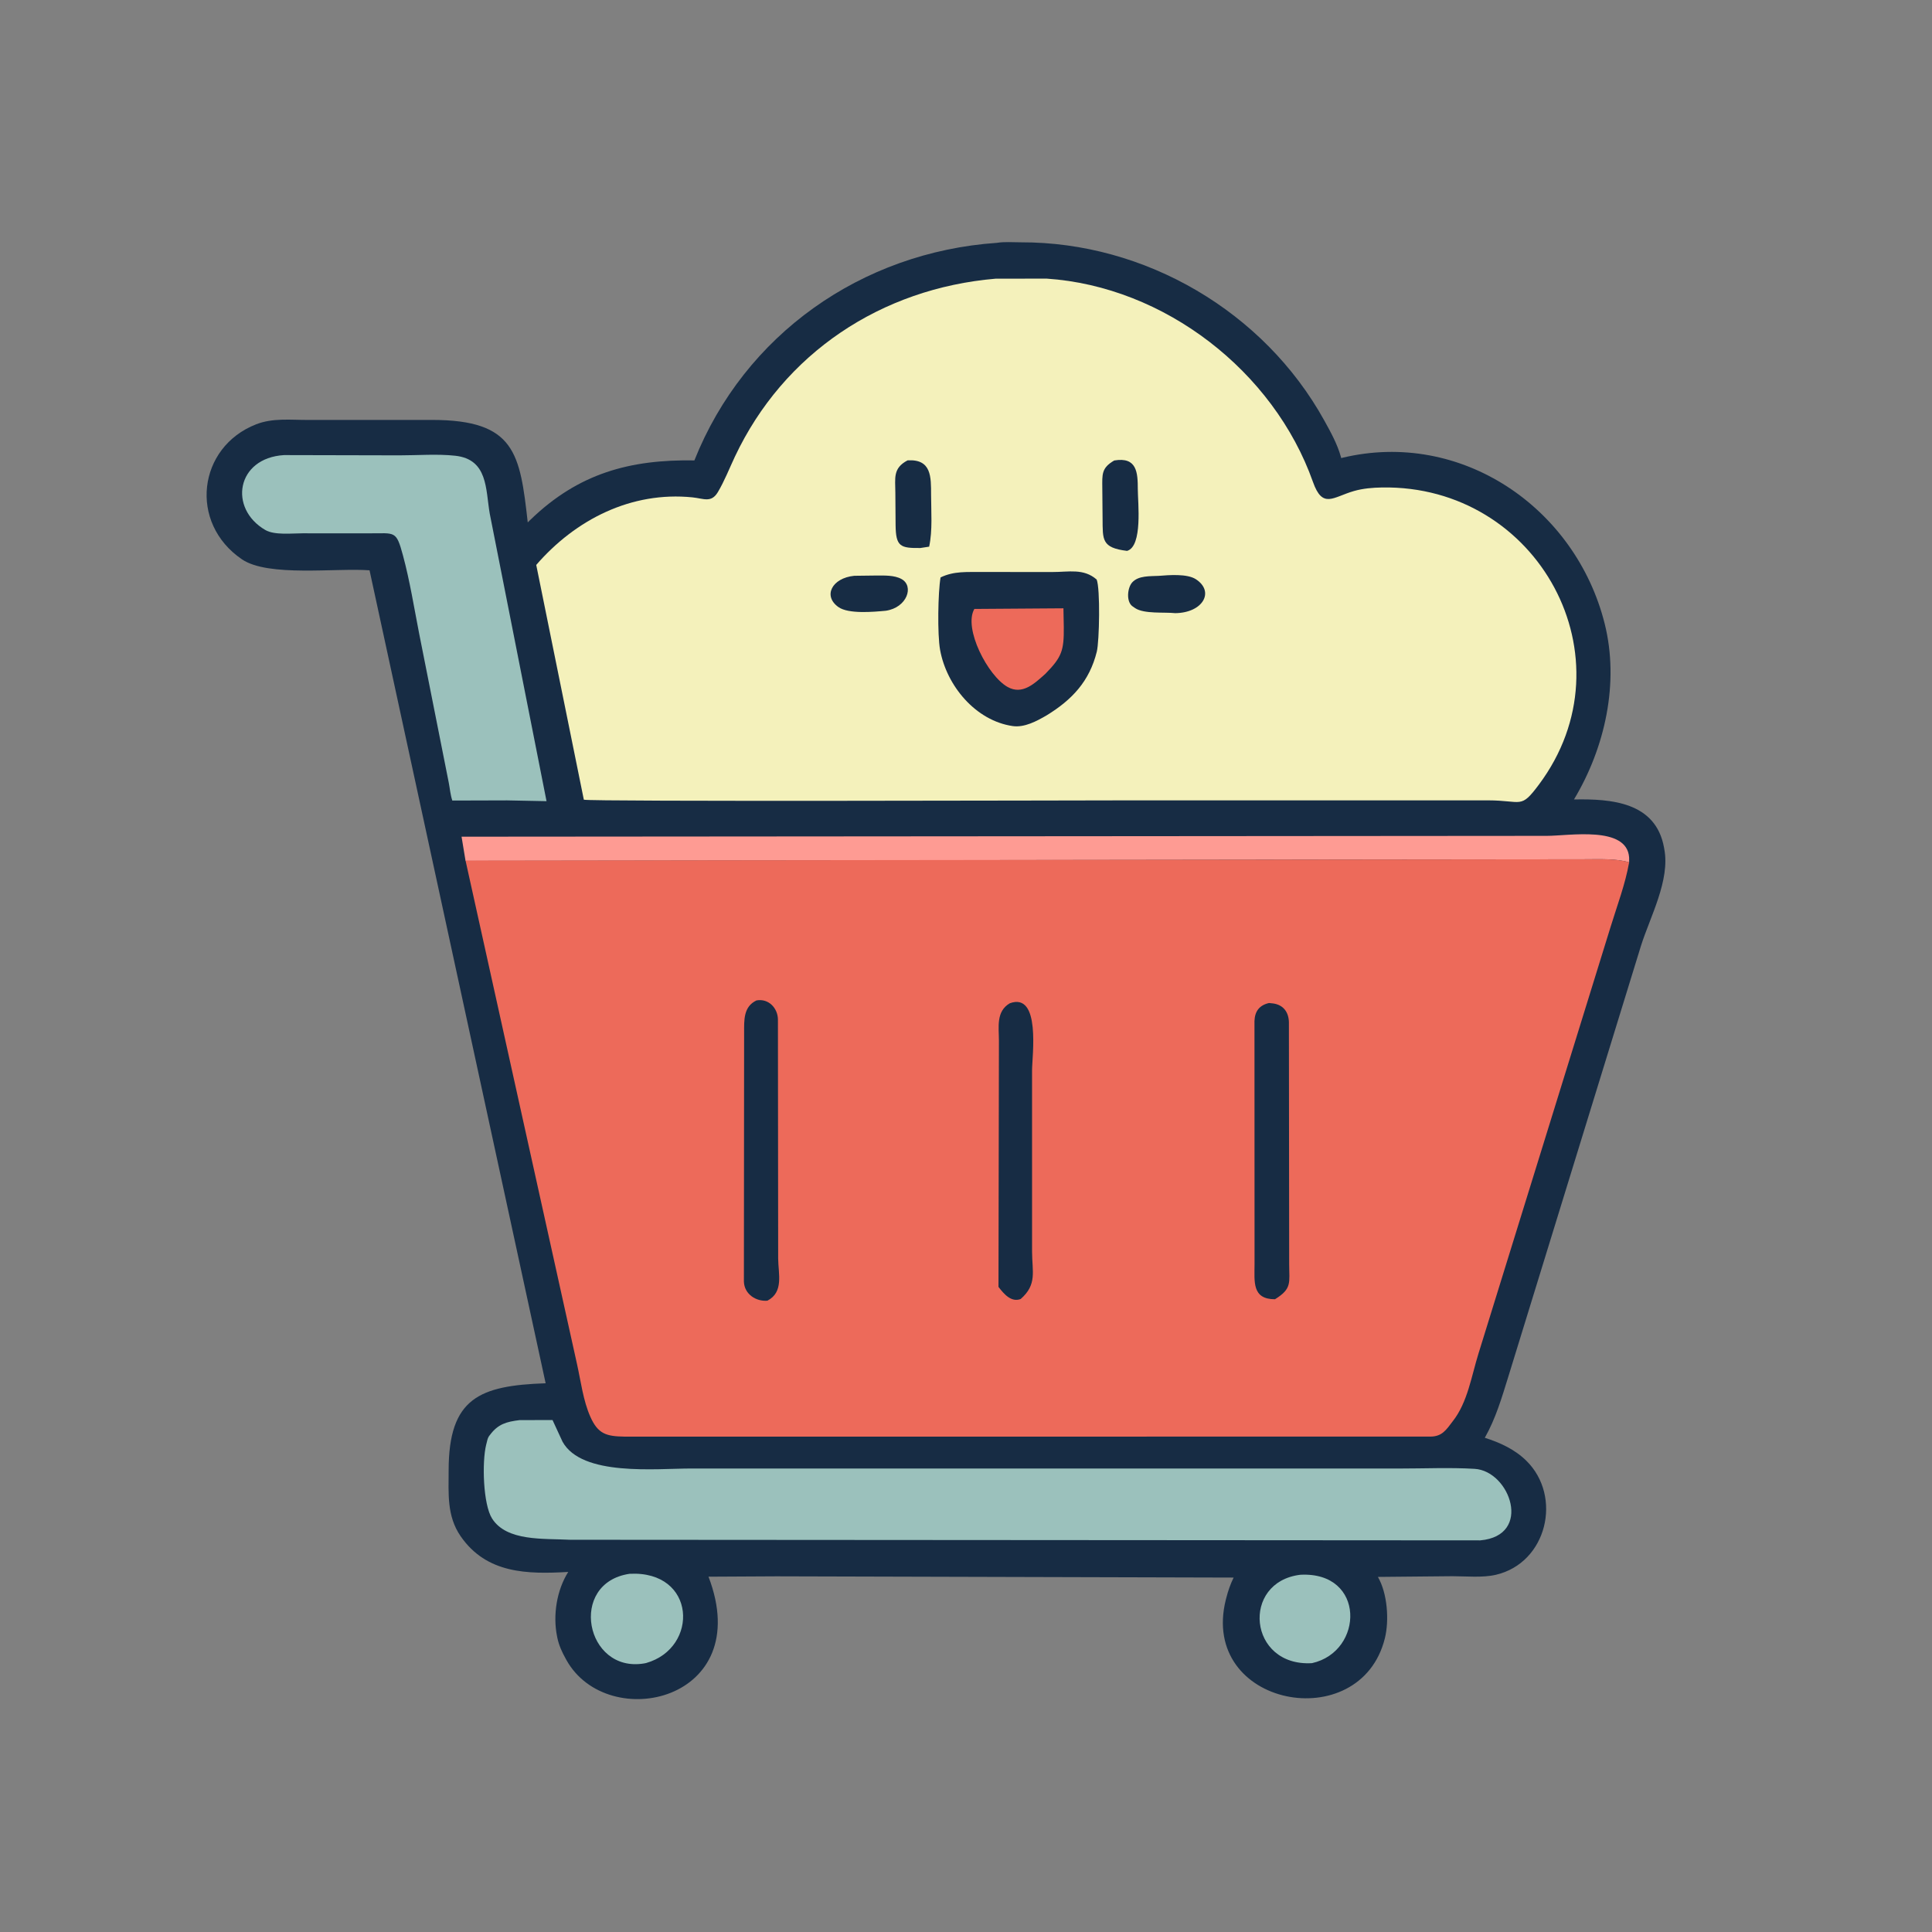 <?xml version="1.0" encoding="utf-8" ?>
<svg xmlns="http://www.w3.org/2000/svg" xmlns:xlink="http://www.w3.org/1999/xlink" width="512" height="512">
	<rect width="100%" height="100%" fill="#808080" stroke="none"/>
	<path fill="#172C44" transform="scale(0.8 0.8)" d="M330.252 80.442C332.717 80.031 335.589 80.278 338.105 80.27C379.338 80.145 418.717 103.196 438.689 139.3C440.827 143.165 442.976 147.029 444.18 151.301C444.333 151.845 444.15 151.772 444.623 151.658C484.002 142.187 521.923 168.15 531.568 206.588C536.479 226.158 531.703 247.678 521.4 264.833C533.629 264.593 548.505 265.626 551.231 280.78L551.312 281.25C553.293 291.543 546.646 303.671 543.619 313.227L499.632 456.092C497.478 463.028 495.465 469.93 491.861 476.283C496.921 477.885 501.791 480.123 505.627 483.896C517.632 495.707 512.5 517.719 495.52 521.671C491.074 522.706 485.67 522.137 481.083 522.138L456.45 522.374C459.608 527.84 460.236 536.723 458.754 542.705C450.653 575.407 397.214 565.399 406.074 529.894L406.21 529.375C406.807 527.022 407.585 524.773 408.655 522.592L257.266 522.177L234.704 522.299C250.444 563.499 201.385 574.395 187.673 549.972L187.397 549.469C186.204 547.347 185.144 545.017 184.644 542.62L184.531 542.047C183.111 535.054 184.412 526.767 188.238 520.725C174.699 521.501 161.172 521.328 152.59 508.893C147.976 502.208 148.61 494.791 148.617 487.073C148.638 463.118 158.834 458.989 180.751 458.227L122.417 188.924C111.423 188.081 88.874 191.213 80.156 185.289C62.417 173.235 65.495 148.125 84.844 140.56C90.327 138.416 96.163 139.121 101.96 139.113L143.164 139.105C170.685 139.127 172.248 150.215 174.822 173.051L175.72 172.174C191.666 156.734 208.788 152.167 230.024 152.518C246.609 110.861 285.355 83.549 330.252 80.442Z"/>
	<path fill="#9BC1BC" transform="scale(0.8 0.8)" d="M430.772 521.659C452.413 520.539 451.872 547.115 434.602 550.942C413.478 552.174 411 524.026 430.772 521.659Z"/>
	<path fill="#9BC1BC" transform="scale(0.8 0.8)" d="M208.539 521.344C230.64 520.172 231.675 545.866 214.046 550.899L213.39 551.03C193.922 554.321 188.091 524.368 208.539 521.344Z"/>
	<path fill="#FE9B93" transform="scale(0.8 0.8)" d="M154.218 285.169L152.898 277.166L512.378 276.89C519.812 276.888 538.939 273.451 539.671 284.062L539.675 285.668C535.351 284.353 529.718 284.645 525.218 284.646L154.218 285.169Z"/>
	<path fill="#9BC1BC" transform="scale(0.8 0.8)" d="M94.098 150.754L132.326 150.84C138.335 150.845 144.867 150.316 150.814 150.971C161.668 152.167 160.848 162.069 162.224 170.094L181.044 265.398L167.969 265.138L149.842 265.191C149.194 263.369 149.036 261.174 148.656 259.262L138.839 209.82C137.163 201.24 135.772 192.451 133.493 184.008C131.228 175.615 130.918 176.698 122.409 176.673L100.211 176.665C96.722 176.663 90.938 177.341 87.899 175.575C75.618 168.441 78.28 151.709 94.098 150.754Z"/>
	<path fill="#9BC1BC" transform="scale(0.8 0.8)" d="M172.16 470.424L183.034 470.409L186.345 477.577C192.744 489.167 217.366 486.449 228.984 486.463L463.657 486.469C471.863 486.476 480.304 486.082 488.487 486.574C500.252 487.282 507.815 508.739 490.343 510.268L188.832 510.069C180.043 509.597 167.879 510.665 163.013 503.045C160.048 498.402 159.609 484.396 161.055 478.553L161.168 478.125C161.369 477.327 161.512 476.451 161.978 475.755L162.344 475.29C165.005 471.726 167.769 470.97 172.16 470.424Z"/>
	<path fill="#F4F1BB" transform="scale(0.8 0.8)" d="M329.836 92.316L346.711 92.297C385.755 94.901 421.943 122.979 434.934 159.644C438.148 168.712 441.575 164.645 448.523 162.656C451.522 161.798 454.68 161.537 457.787 161.483C509.528 160.577 541.022 218.066 509.775 259.918C503.621 268.16 504.304 265.143 492.918 265.127L372.822 265.131C356.825 265.143 194.504 265.594 193.401 264.904L177.635 187.139C190.701 172.049 209.187 162.716 229.375 164.755C233.066 165.128 235.61 166.709 237.814 162.998C240.003 159.312 241.617 155.148 243.45 151.264C259.608 117.01 291.862 95.546 329.836 92.316Z"/>
	<path fill="#172C44" transform="scale(0.8 0.8)" d="M282.976 190.739L290.219 190.65C292.882 190.658 296.239 190.485 298.645 191.817C302.865 194.154 300.504 201.279 293.427 202.319C289.305 202.704 281.106 203.446 277.777 201.123C272.517 197.453 275.58 191.481 282.976 190.739Z"/>
	<path fill="#172C44" transform="scale(0.8 0.8)" d="M383.862 190.759C387.231 190.494 393.244 189.996 396.137 191.871C402.476 195.98 398.472 203.014 389.307 203.115C385.725 202.726 378.999 203.435 376.028 201.448L375.023 200.745C373.017 199.105 373.499 194.648 375.058 192.928C377.147 190.621 380.99 190.922 383.862 190.759Z"/>
	<path fill="#172C44" transform="scale(0.8 0.8)" d="M300.652 152.5C308.618 152.018 308.419 158.049 308.432 163.886C308.444 169.456 308.955 175.622 307.796 181.088L304.892 181.534C298.243 181.605 296.76 181.068 296.677 173.974L296.598 163.247C296.58 158.365 295.704 155.097 300.652 152.5Z"/>
	<path fill="#172C44" transform="scale(0.8 0.8)" d="M369.108 152.539C376.683 151.266 376.906 156.613 376.913 162.117C376.918 166.364 378.595 180.978 373.355 182.487C364.856 181.456 365.312 178.769 365.243 171.834L365.152 161.664C365.131 157.167 364.817 155.014 369.108 152.539Z"/>
	<path fill="#172C44" transform="scale(0.8 0.8)" d="M325.204 189.477L348.59 189.491C354 189.507 358.959 188.202 363.284 191.981C364.508 195.02 364.188 212.406 363.325 215.887C360.898 225.671 355.15 231.81 346.708 236.972C343.444 238.878 339.343 241.083 335.469 240.52C323.137 238.728 313.565 227.109 311.419 215.29C310.483 210.135 310.724 196.162 311.574 191.275C316.077 189.118 320.311 189.535 325.204 189.477Z"/>
	<path fill="#ED6A5A" transform="scale(0.8 0.8)" d="M322.768 201.719L352.277 201.511L352.394 207.713C352.47 215.512 351.748 217.656 346.303 223.206C342.64 226.476 338.683 230.283 333.81 227.581C327.251 223.943 319.053 208.136 322.768 201.719Z"/>
	<path fill="#ED6A5A" transform="scale(0.8 0.8)" d="M154.218 285.077L525.218 284.646C529.718 284.645 535.351 284.353 539.675 285.668C538.388 292.923 535.719 299.924 533.557 306.958L489.78 448.34C487.468 455.723 486.178 464.529 481.287 470.751C479.021 473.745 477.689 475.862 473.839 475.893L206.873 475.9C200.911 475.808 198.102 475.057 195.564 469.328C193.179 463.977 192.408 457.54 191.136 451.841L154.218 285.077Z"/>
	<path fill="#172C44" transform="scale(0.8 0.8)" d="M334.518 332.344C344.874 328.59 341.881 349.859 341.882 354.623L341.884 414.592C341.892 421.212 343.642 425.487 338.108 430.318C334.94 431.511 332.52 428.577 330.761 426.307L330.906 344.775C330.903 340.252 329.892 335.025 334.518 332.344Z"/>
	<path fill="#172C44" transform="scale(0.8 0.8)" d="M250.597 331.406C254.586 330.678 257.617 333.908 257.699 337.656L257.777 416.92C257.828 422.051 259.678 428.011 254.219 430.868C250.418 431.201 246.551 428.683 246.426 424.531L246.498 342.104C246.504 338 246.223 333.463 250.597 331.406Z"/>
	<path fill="#172C44" transform="scale(0.8 0.8)" d="M420.374 332.262L421.796 332.41C425.223 332.926 426.855 335.34 426.967 338.555L427.055 418.687C427.056 424.9 428.079 426.875 422.344 430.396C414.674 430.376 415.581 424.584 415.586 418.598L415.561 338.232C415.676 335.037 417.149 332.997 420.374 332.262Z"/>
</svg>
